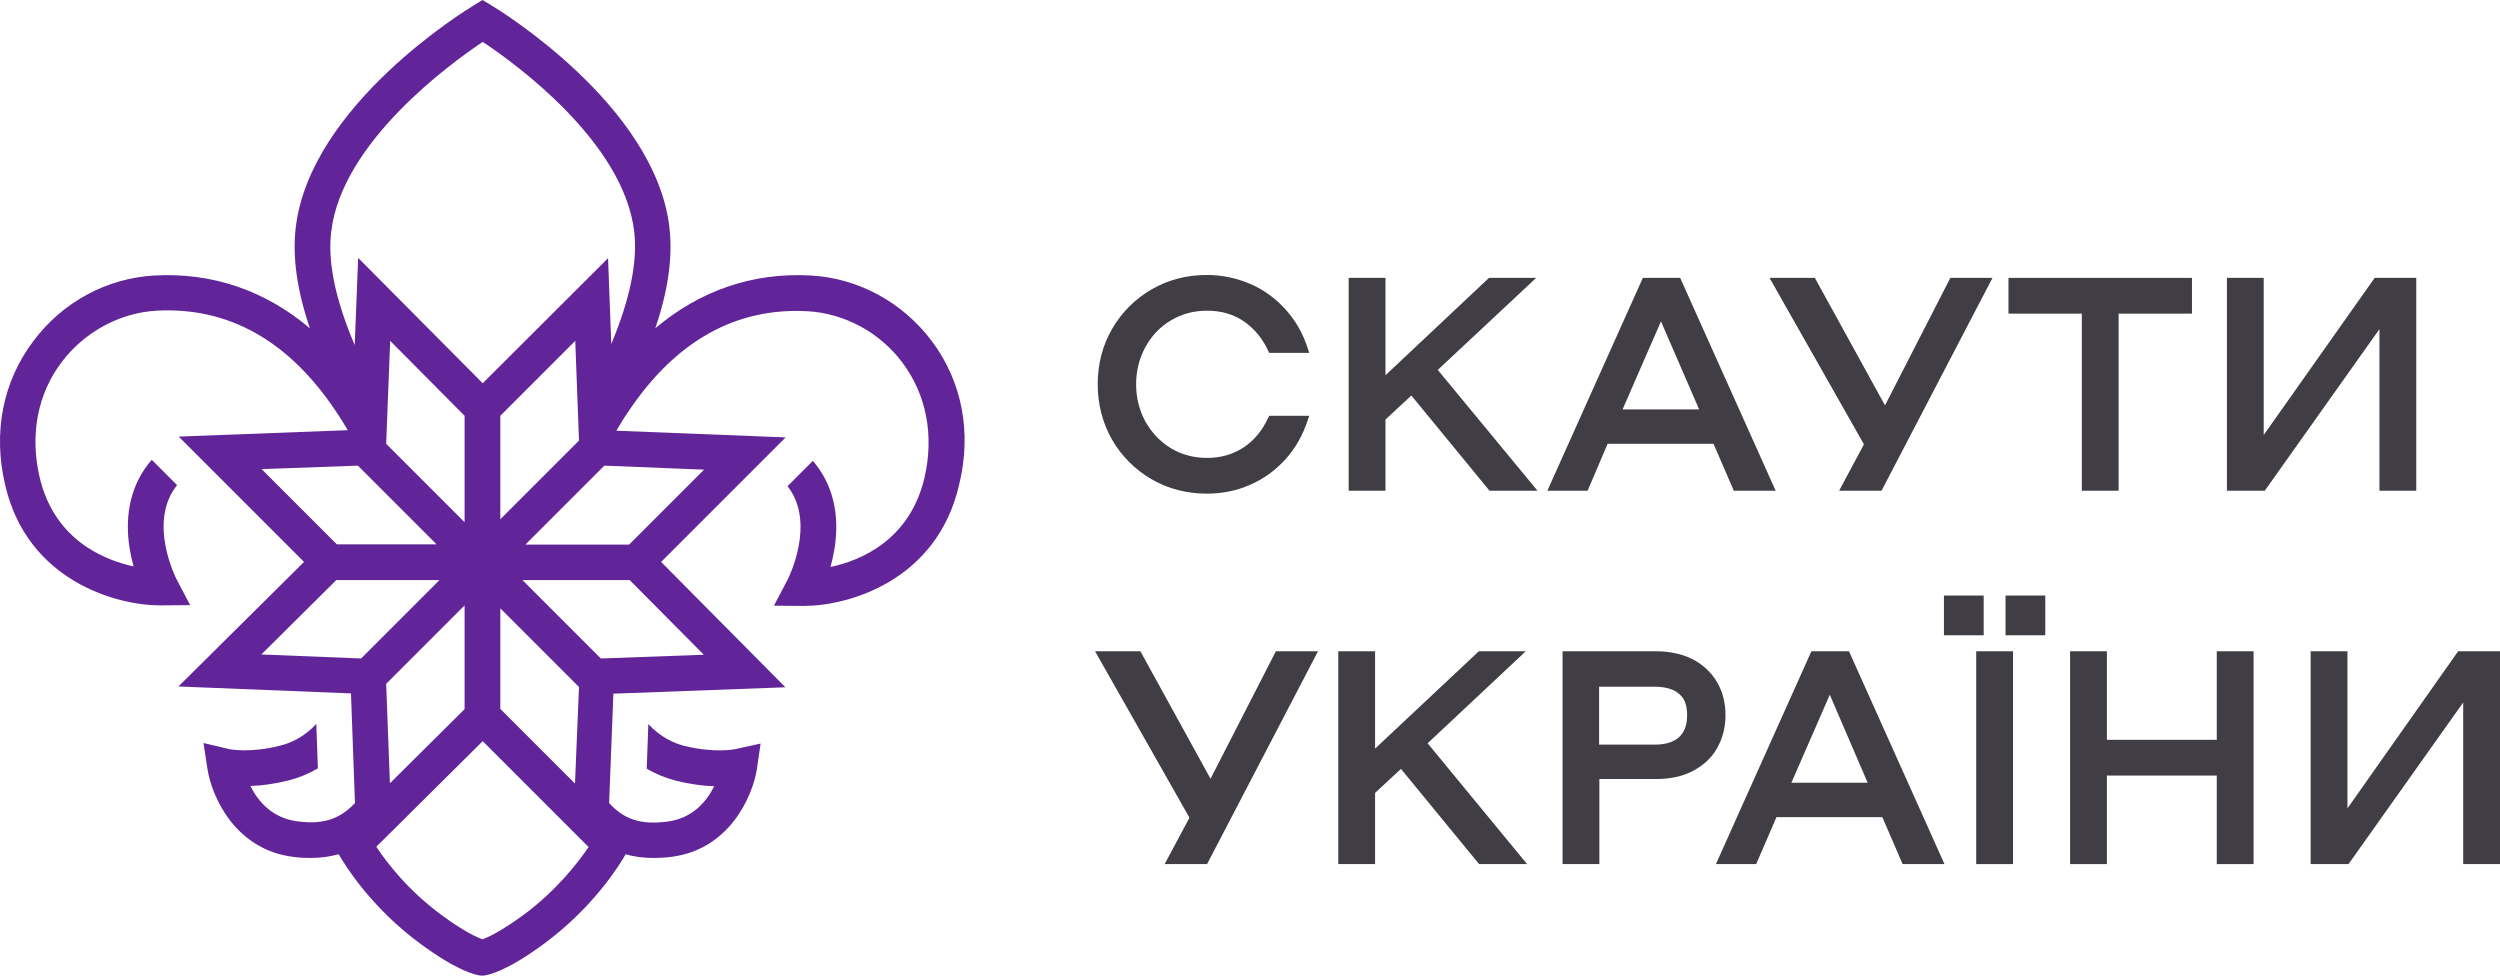 <?xml version="1.0" encoding="utf-8"?>
<!-- Generator: Adobe Illustrator 28.0.0, SVG Export Plug-In . SVG Version: 6.00 Build 0)  -->
<svg version="1.1" id="Layer_1" xmlns="http://www.w3.org/2000/svg" xmlns:xlink="http://www.w3.org/1999/xlink" x="0px" y="0px"
	 viewBox="0 0 937.4 365.8" style="enable-background:new 0 0 937.4 365.8;" xml:space="preserve">
<style type="text/css">
	.st0{fill:#622599;}
	.st1{fill:#413D45;}
</style>
<g>
	<g>
		<path class="st0" d="M349.4,127.9c-11-14.6-27.5-23.6-45.4-24.6c-21.7-1.2-41.5,5.6-58.3,19.8c4.9-14.4,6.6-26.8,5.3-37.9
			c-5.4-45.8-64.1-81.6-66.6-83.1L180.9,0l-3.4,2.1c-2.5,1.5-61.1,37.3-66.6,83.1c-1.3,11.1,0.4,23.5,5.3,37.9
			c-16.8-14.2-36.6-21-58.3-19.8c-17.9,1-34.5,10-45.4,24.6C1.1,143-2.7,162.1,1.9,181.7c8.2,35.9,41.5,45.3,58.2,45.3
			c0.1,0,0.2,0,0.3,0l10.9-0.1l-5.1-9.7c-0.1-0.2-11-21.4,0.2-35.3l-9.5-9.5c-7.5,8.6-10.4,20-8.3,33.2c0.4,2.4,0.9,4.7,1.5,6.8
			c-11.7-2.6-29.9-10.3-35.3-33.7c-3.6-15.8-0.7-31,8.3-42.9c8.5-11.3,21.8-18.5,35.5-19.3c27-1.5,49.7,11.2,67.4,37.8
			c1.6,2.3,3,4.7,4.4,7L67,163.7l47,47l-47.1,46.7l64.7,2.6l1.5,41.1c-6.4,6.9-13.3,7.9-21.4,6.9c-9.8-1.2-15.1-7.8-17.8-13.3
			c4-0.1,8.8-0.7,14.4-2.1c3.9-1,7.5-2.5,10.9-4.5l-0.6-16.7c-4.6,5.1-9.9,7.3-13.6,8.2c-11.4,2.9-19,1.3-19,1.3l-9.7-2.3l1.5,9.8
			c1.6,10.2,10.3,30.2,32.2,32.9c2.2,0.3,4.3,0.4,6.4,0.4c3.8,0,7.3-0.5,10.6-1.4c2.2,3.9,12.1,20,30.8,33.7
			c14,10.3,20.7,11.6,22.4,11.8l0.6,0.1l0.6-0.1c1.7-0.2,8.4-1.5,22.4-11.8c18.7-13.7,28.6-29.8,30.8-33.7c3.3,1,6.8,1.4,10.6,1.4
			c2.1,0,4.2-0.1,6.4-0.4c21.9-2.7,30.6-22.7,32.2-32.9l1.4-9.6l-9.5,2.1c-0.1,0-7.6,1.6-19-1.2c-3.6-0.9-8.9-3.1-13.6-8.2
			l-0.6,16.7c3.3,2,7,3.5,10.9,4.5c5.6,1.4,10.5,2,14.4,2.1c-2.8,5.6-8,12.1-17.8,13.3c-9.6,1.2-16-0.8-21.6-7l1.6-41l64.5-2.4
			l-46.6-47l46.7-46.7l-63.5-2.5c1.4-2.3,2.8-4.7,4.4-7c17.7-26.6,40.4-39.3,67.4-37.8c13.8,0.8,27.1,8,35.5,19.3
			c8.9,11.9,11.9,27.1,8.3,42.9c-5.4,23.4-23.6,31.2-35.3,33.7c0.6-2.1,1.1-4.4,1.5-6.8c2.1-13.1-0.7-24.4-8.1-33l-9.5,9.5
			c10.9,13.9,0.1,34.9,0,35.1l-5.1,9.7l10.9,0.1c0.1,0,0.2,0,0.3,0c16.7,0,49.9-9.4,58.2-45.3C364.5,162.1,360.7,143,349.4,127.9z
			 M187.6,155.9l28.1-28.1l1.4,37.4l-29.5,29.5V155.9z M174.3,195.9l-29.5-29.5l1.5-38.6l27.9,28.1V195.9z M146.2,293.7l-1.4-37.3
			l29.4-29.4v38.9L146.2,293.7z M187.6,228.1l29.5,29.5l-1.5,36.2l-28-28V228.1z M124.2,86.8c4-33.5,44.6-62.9,56.8-71.1
			c12.2,8.1,52.8,37.5,56.8,71.1c1.3,11.3-1.5,25.2-8.6,42.2l-1.2-32.2l-47,46.9l-46.7-47l-1.3,32.7
			C125.7,112.2,122.8,98.2,124.2,86.8z M98.1,175.9l36.1-1.3l29.5,29.5h-37.4L98.1,175.9z M126.1,217.5h38.7l-29.4,29.4L98,245.4
			L126.1,217.5z M196.1,343.2c-8.4,6.1-13.2,8.3-15.2,9c-1.9-0.7-6.8-2.8-15.2-9c-12.6-9.2-20.7-19.8-24.6-25.7l39.9-39.6l39.7,39.7
			C216.7,323.5,208.6,334,196.1,343.2z M263.9,245.5l-38.6,1.4l-29.4-29.4h40.2L263.9,245.5z M235.9,204.2H197l29.6-29.6l37.4,1.5
			L235.9,204.2z"/>
	</g>
	<g>
		<g>
			<path class="st1" d="M431.8,179.7c6.2,3.6,13.2,5.4,20.7,5.4c5.8,0,11.3-1.1,16.4-3.4c5.1-2.2,9.5-5.5,13.2-9.6
				c3.7-4.1,6.4-9,8.2-14.4l0.6-1.8h-15l-0.4,0.8c-2.2,4.7-5.2,8.4-9.1,11c-3.9,2.6-8.5,4-13.8,4c-4.9,0-9.5-1.2-13.5-3.6
				c-4-2.4-7.2-5.8-9.6-10c-2.3-4.2-3.5-8.9-3.5-14c0-5.1,1.2-9.8,3.5-14c2.3-4.2,5.5-7.6,9.6-10c4-2.4,8.5-3.6,13.5-3.6
				c5.3,0,9.9,1.3,13.8,4c3.9,2.7,7,6.4,9.1,11l0.4,0.8h15l-0.6-1.8c-1.7-5.4-4.5-10.3-8.2-14.4c-3.7-4.1-8.1-7.4-13.2-9.6
				c-5.1-2.2-10.6-3.4-16.4-3.4c-7.5,0-14.5,1.8-20.7,5.4c-6.2,3.6-11.2,8.6-14.8,14.8c-3.6,6.2-5.4,13.2-5.4,20.8
				c0,7.5,1.8,14.5,5.4,20.8C420.6,171.1,425.6,176.1,431.8,179.7z"/>
			<polygon class="st1" points="576,104.2 558.3,104.2 519.5,140.7 519.5,104.2 505.7,104.2 505.7,184 519.5,184 519.5,157.3 
				529.2,148.3 558.5,184 576.5,184 539.1,138.7 			"/>
			<path class="st1" d="M602.8,166.4h39.7l7.6,17.6h15.7l-35.8-79.8H616L580.2,184h15.1L602.8,166.4z M608.4,153.5l14.4-33l14.3,33
				H608.4z"/>
			<polygon class="st1" points="689.6,184 705.5,184 747.1,104.2 731.3,104.2 706.8,152 680.5,104.2 663.5,104.2 698.9,166.6 			"/>
			<polygon class="st1" points="780.6,184 794.4,184 794.4,117.6 821.9,117.6 821.9,104.2 753.1,104.2 753.1,117.6 780.6,117.6 			
				"/>
			<polygon class="st1" points="892.2,184 906,184 906,104.2 890.4,104.2 848.8,163.1 848.8,104.2 835,104.2 835,184 849.2,184 
				892.2,123.4 			"/>
			<polygon class="st1" points="453.9,292 427.6,244.2 410.6,244.2 446,306.6 436.7,324 452.6,324 494.2,244.2 478.4,244.2 			"/>
			<polygon class="st1" points="572.1,244.2 554.5,244.2 515.6,280.7 515.6,244.2 501.8,244.2 501.8,324 515.6,324 515.6,297.3 
				525.3,288.3 554.6,324 572.6,324 535.3,278.7 			"/>
			<path class="st1" d="M647,268.2c0-4.5-1-8.7-3.1-12.3c-2.1-3.6-5.1-6.5-9-8.6l0,0c-3.9-2-8.6-3.1-13.9-3.1h-35.1V324h13.8v-31.9
				h21.3c5.3,0,10-1,13.9-3.1c3.9-2.1,7-4.9,9-8.6C645.9,276.9,647,272.7,647,268.2z M632.6,268.2c0,3.7-1,6.3-3,8.2
				c-2,1.8-5,2.8-9.1,2.8h-20.9v-21.7h20.9c4,0,7.1,0.9,9.1,2.7C631.7,261.9,632.6,264.5,632.6,268.2z"/>
			<path class="st1" d="M679.2,244.2L643.4,324h15.1l7.6-17.6h39.7l7.6,17.6h15.7l-35.8-79.8H679.2z M700.3,293.5h-28.6l14.4-33
				L700.3,293.5z"/>
			<rect x="728.9" y="223.3" class="st1" width="14.9" height="14.9"/>
			<rect x="752" y="223.3" class="st1" width="14.9" height="14.9"/>
			<rect x="741" y="244.2" class="st1" width="13.8" height="79.8"/>
			<polygon class="st1" points="831.2,277.4 790,277.4 790,244.2 776.2,244.2 776.2,324 790,324 790,290.8 831.2,290.8 831.2,324 
				845,324 845,244.2 831.2,244.2 			"/>
			<polygon class="st1" points="921.7,244.2 880.2,303.1 880.2,244.2 866.4,244.2 866.4,324 880.6,324 923.6,263.4 923.6,324 
				937.4,324 937.4,244.2 			"/>
		</g>
	</g>
</g>
</svg>
